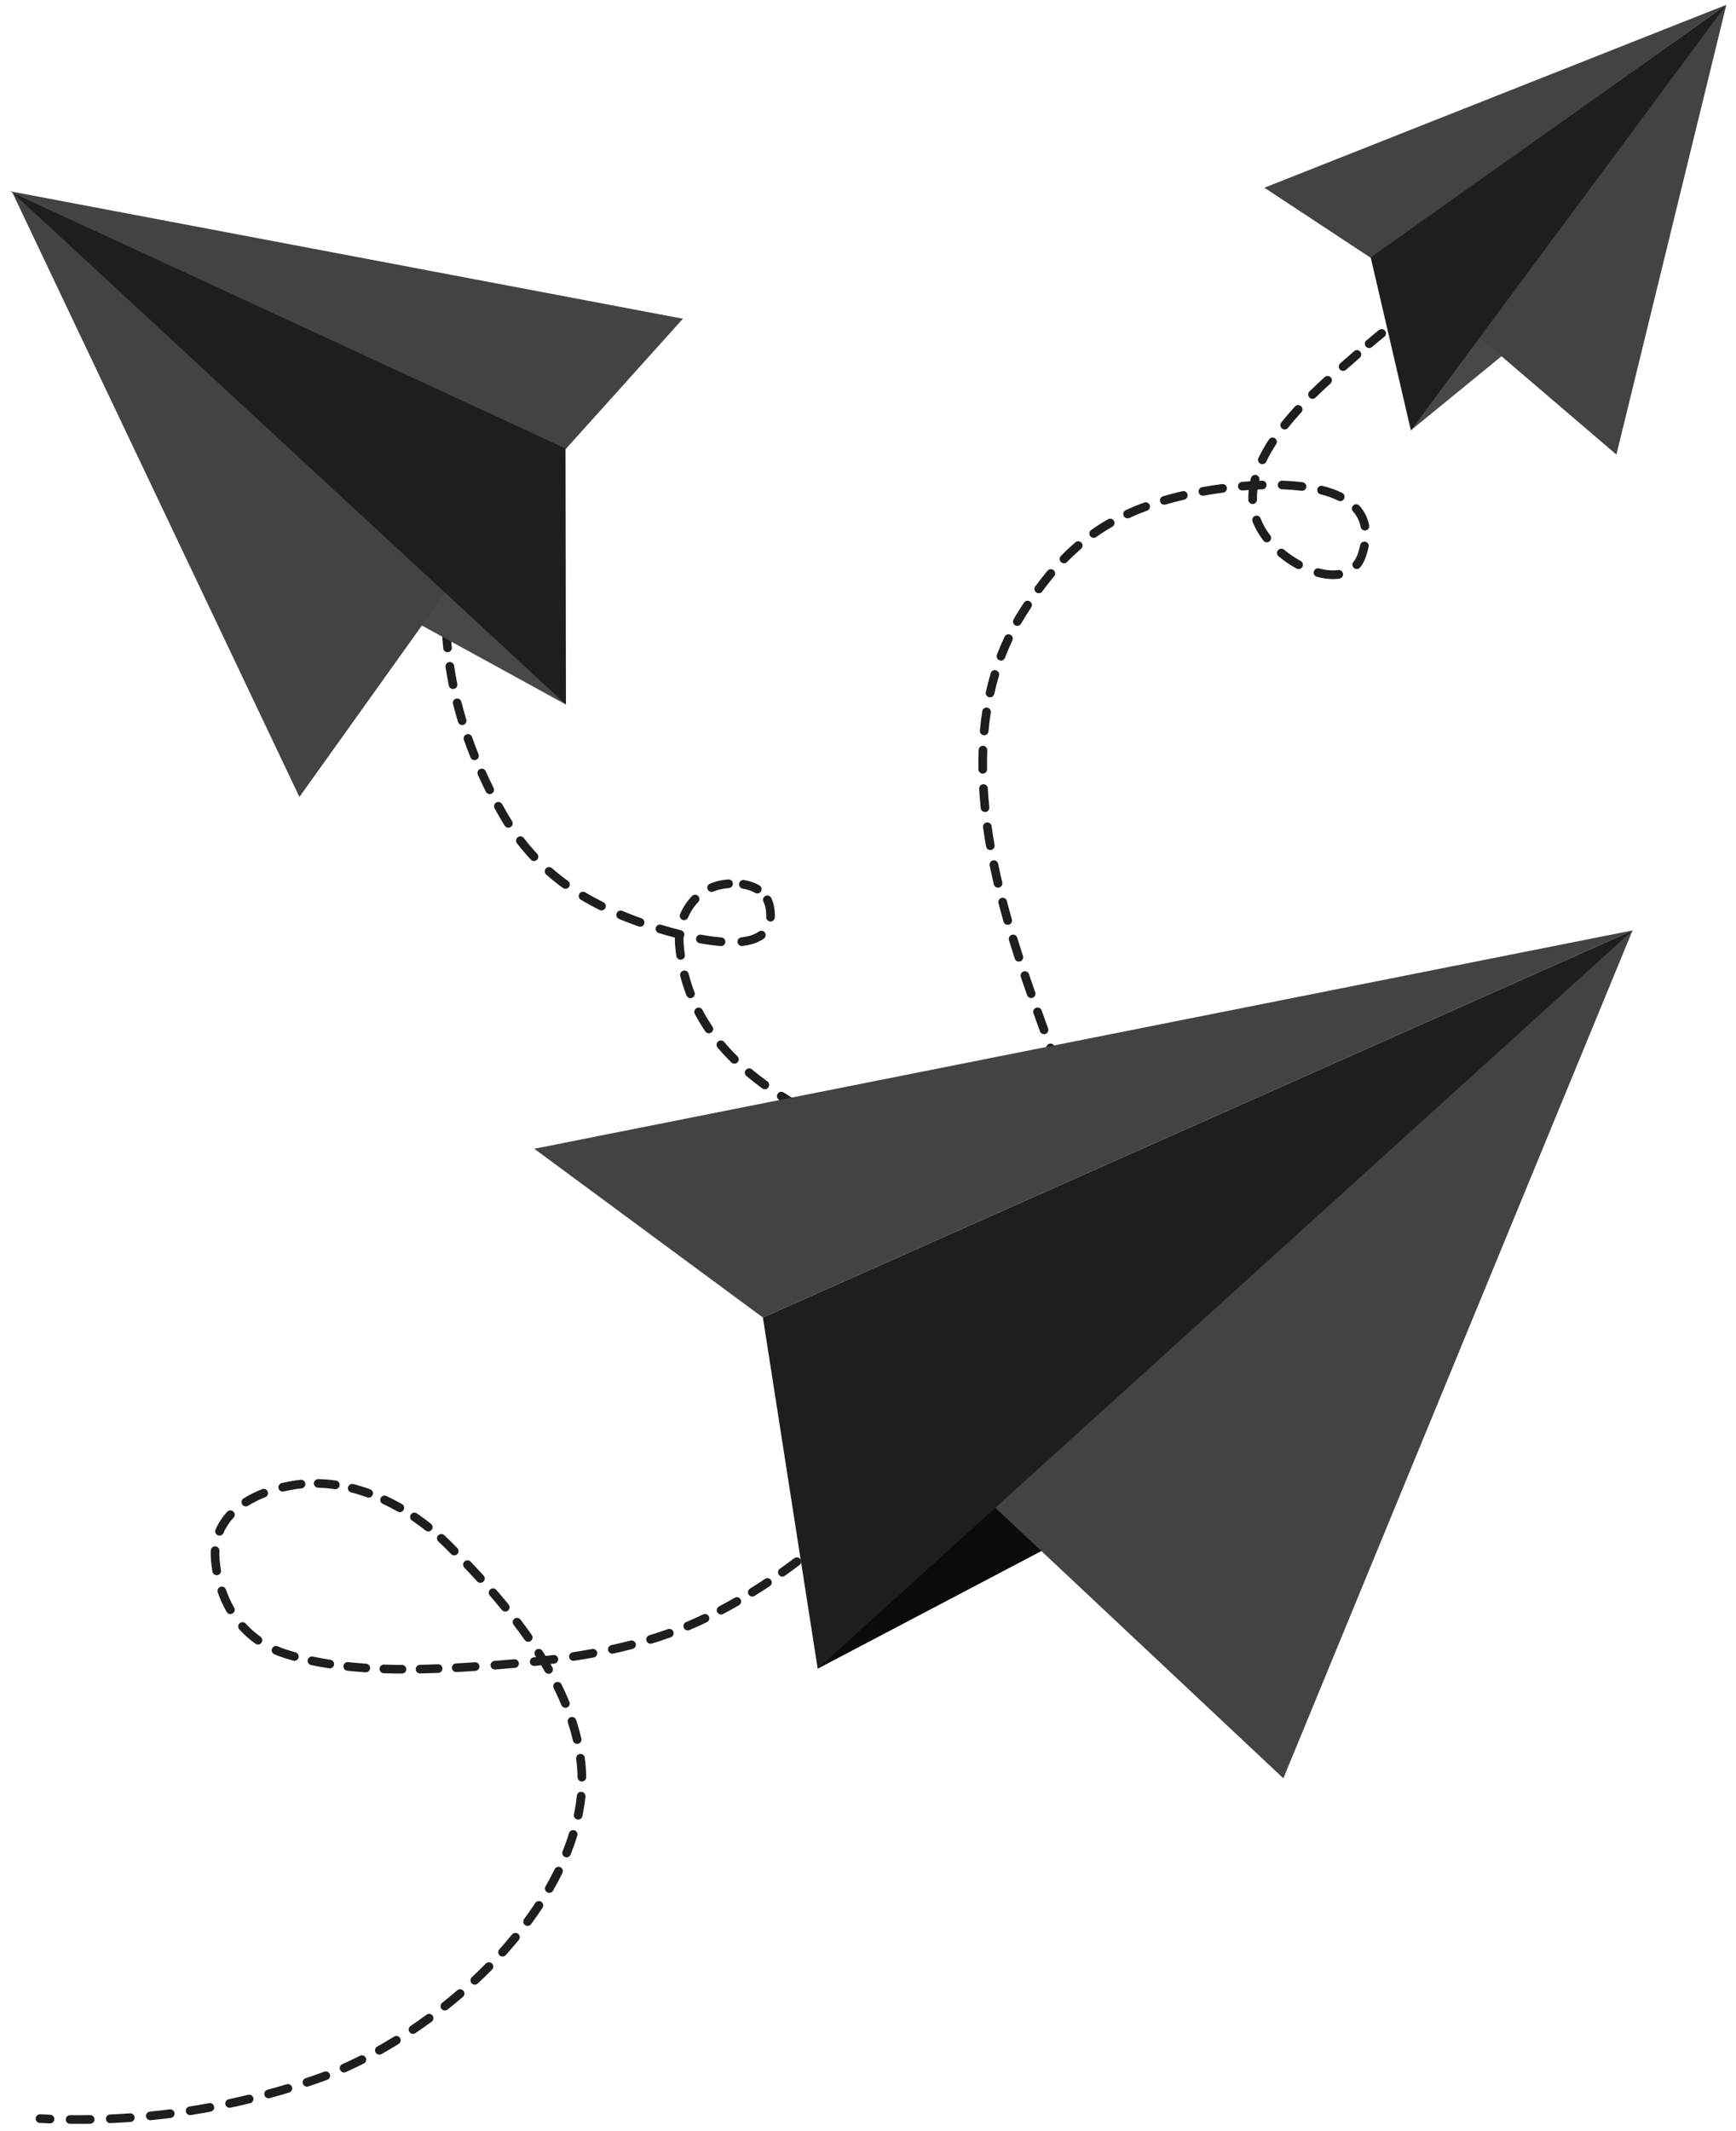 <svg width="176" height="216" viewBox="0 0 176 216" fill="none" xmlns="http://www.w3.org/2000/svg">
<path d="M3.618 214.71C3.63 214.47 3.836 214.282 4.079 214.295C4.416 214.312 4.753 214.328 5.091 214.339C5.332 214.348 5.521 214.551 5.512 214.792C5.502 215.033 5.299 215.222 5.059 215.213C4.717 215.201 4.376 215.186 4.035 215.169C3.794 215.158 3.609 214.951 3.62 214.71H3.618ZM6.67 214.818C6.67 214.578 6.869 214.383 7.111 214.384C7.788 214.39 8.461 214.388 9.135 214.377C9.376 214.373 9.575 214.564 9.581 214.807C9.586 215.05 9.393 215.249 9.151 215.252C8.468 215.264 7.786 215.266 7.104 215.26C6.861 215.258 6.668 215.059 6.67 214.818ZM10.739 214.771C10.727 214.53 10.915 214.326 11.158 214.314C11.832 214.284 12.505 214.246 13.178 214.197C13.419 214.18 13.629 214.36 13.646 214.6C13.663 214.841 13.483 215.052 13.242 215.069C12.562 215.118 11.88 215.158 11.197 215.188C10.957 215.199 10.752 215.012 10.741 214.771H10.739ZM14.8 214.502C14.778 214.261 14.952 214.047 15.193 214.022C15.864 213.956 16.535 213.878 17.204 213.793C17.444 213.763 17.664 213.931 17.695 214.172C17.725 214.413 17.556 214.631 17.316 214.661C16.639 214.748 15.96 214.826 15.282 214.892C15.041 214.917 14.827 214.741 14.802 214.502H14.8ZM18.841 214.007C18.805 213.768 18.968 213.545 19.207 213.507C19.874 213.403 20.538 213.289 21.201 213.166C21.438 213.122 21.667 213.279 21.711 213.516C21.756 213.753 21.597 213.983 21.36 214.026C20.689 214.151 20.016 214.267 19.342 214.371C19.103 214.409 18.879 214.246 18.841 214.007ZM22.848 213.289C22.797 213.052 22.948 212.819 23.183 212.77C23.841 212.629 24.499 212.478 25.154 212.319C25.39 212.262 25.626 212.406 25.683 212.641C25.74 212.876 25.596 213.113 25.361 213.17C24.698 213.331 24.032 213.482 23.365 213.626C23.128 213.677 22.895 213.526 22.846 213.291L22.848 213.289ZM26.807 212.349C26.745 212.116 26.881 211.875 27.114 211.811C27.764 211.634 28.413 211.447 29.059 211.251C29.29 211.181 29.535 211.312 29.605 211.543C29.675 211.775 29.544 212.019 29.313 212.089C28.659 212.286 28.003 212.476 27.346 212.656C27.112 212.72 26.872 212.582 26.807 212.349ZM30.71 211.193C30.634 210.963 30.757 210.715 30.986 210.639C31.307 210.533 31.625 210.423 31.944 210.313C32.251 210.207 32.559 210.093 32.872 209.974C33.098 209.887 33.352 210.001 33.437 210.226C33.524 210.452 33.41 210.706 33.185 210.791C32.865 210.912 32.548 211.03 32.232 211.138C31.909 211.251 31.587 211.359 31.263 211.468C31.034 211.545 30.785 211.42 30.71 211.191V211.193ZM34.479 209.794C34.381 209.574 34.479 209.314 34.701 209.216C35.294 208.951 35.893 208.666 36.492 208.365C36.708 208.255 36.972 208.342 37.08 208.558C37.188 208.774 37.102 209.038 36.886 209.146C36.274 209.455 35.664 209.745 35.057 210.016C34.838 210.114 34.578 210.016 34.479 209.794ZM38.077 208.026C37.959 207.815 38.033 207.548 38.245 207.429C38.816 207.108 39.384 206.773 39.955 206.42C40.161 206.293 40.431 206.356 40.558 206.562C40.685 206.769 40.62 207.038 40.416 207.165C39.837 207.523 39.256 207.866 38.676 208.192C38.465 208.31 38.198 208.236 38.079 208.026H38.077ZM41.505 205.95C41.371 205.749 41.424 205.478 41.623 205.342C42.169 204.974 42.711 204.593 43.247 204.199C43.442 204.057 43.717 204.099 43.859 204.294C44.001 204.489 43.96 204.762 43.764 204.906C43.219 205.306 42.667 205.694 42.112 206.068C41.911 206.202 41.64 206.149 41.503 205.95H41.505ZM44.758 203.608C44.608 203.418 44.638 203.143 44.828 202.994C45.345 202.582 45.857 202.16 46.359 201.728C46.543 201.57 46.818 201.589 46.977 201.773C47.136 201.957 47.115 202.232 46.931 202.391C46.42 202.831 45.901 203.261 45.374 203.68C45.184 203.829 44.909 203.797 44.758 203.61V203.608ZM47.817 201.019C47.652 200.842 47.661 200.566 47.837 200.399C48.321 199.948 48.797 199.485 49.261 199.013C49.429 198.841 49.708 198.839 49.881 199.01C50.053 199.18 50.055 199.457 49.884 199.629C49.413 200.109 48.929 200.579 48.436 201.04C48.26 201.204 47.981 201.195 47.817 201.019ZM50.656 198.189C50.476 198.028 50.461 197.749 50.624 197.569C51.069 197.076 51.499 196.574 51.918 196.066C52.072 195.881 52.346 195.852 52.534 196.006C52.722 196.159 52.748 196.434 52.595 196.622C52.168 197.141 51.728 197.655 51.274 198.157C51.113 198.337 50.836 198.35 50.656 198.189ZM53.228 195.115C53.032 194.971 52.993 194.698 53.135 194.503C53.529 193.968 53.908 193.426 54.268 192.88C54.401 192.677 54.672 192.623 54.875 192.755C55.078 192.888 55.133 193.159 55.002 193.362C54.632 193.923 54.245 194.478 53.842 195.024C53.698 195.219 53.425 195.259 53.23 195.115H53.228ZM55.468 191.792C55.26 191.671 55.186 191.404 55.307 191.195C55.637 190.619 55.946 190.037 56.234 189.452C56.34 189.234 56.601 189.145 56.819 189.251C57.037 189.357 57.126 189.618 57.02 189.836C56.725 190.441 56.406 191.04 56.067 191.631C55.946 191.84 55.678 191.914 55.47 191.792H55.468ZM57.278 188.22C57.053 188.129 56.944 187.875 57.033 187.651C57.28 187.037 57.5 186.417 57.689 185.796C57.759 185.564 58.006 185.436 58.237 185.506C58.468 185.576 58.597 185.822 58.527 186.053C58.328 186.698 58.101 187.34 57.847 187.975C57.756 188.201 57.502 188.309 57.278 188.22ZM58.521 184.414C58.284 184.365 58.133 184.132 58.184 183.897C58.252 183.576 58.311 183.254 58.362 182.932C58.411 182.621 58.451 182.312 58.481 182.003C58.504 181.762 58.72 181.586 58.961 181.611C59.202 181.635 59.376 181.85 59.353 182.09C59.321 182.416 59.279 182.744 59.226 183.07C59.173 183.406 59.111 183.741 59.041 184.077C58.991 184.313 58.758 184.465 58.523 184.414H58.521ZM59.001 180.563C58.76 180.566 58.559 180.375 58.555 180.134C58.544 179.509 58.497 178.883 58.417 178.264C58.387 178.023 58.555 177.803 58.796 177.773C59.035 177.742 59.255 177.911 59.285 178.152C59.368 178.804 59.42 179.46 59.431 180.117C59.435 180.358 59.243 180.559 59.003 180.563H59.001ZM58.608 176.74C58.373 176.795 58.137 176.647 58.084 176.412C57.943 175.804 57.773 175.197 57.577 174.596C57.502 174.367 57.627 174.119 57.858 174.045C58.087 173.969 58.336 174.094 58.41 174.325C58.614 174.951 58.791 175.58 58.938 176.215C58.993 176.45 58.845 176.687 58.61 176.74H58.608ZM57.492 173.061C57.269 173.154 57.013 173.048 56.92 172.824C56.679 172.244 56.417 171.67 56.135 171.099C56.029 170.883 56.116 170.62 56.334 170.514C56.55 170.408 56.814 170.495 56.92 170.711C57.21 171.297 57.481 171.892 57.727 172.491C57.82 172.714 57.714 172.97 57.49 173.063L57.492 173.061ZM33.867 168.728C33.829 168.967 33.606 169.13 33.367 169.094C32.751 168.999 32.141 168.888 31.538 168.759C31.301 168.709 31.149 168.476 31.201 168.239C31.25 168.002 31.483 167.853 31.72 167.902C32.306 168.027 32.901 168.135 33.501 168.228C33.74 168.266 33.903 168.49 33.867 168.728ZM34.819 168.853C34.845 168.613 35.061 168.438 35.302 168.465C35.903 168.529 36.507 168.582 37.114 168.624C37.355 168.641 37.538 168.85 37.521 169.09C37.504 169.331 37.296 169.513 37.055 169.498C36.437 169.456 35.823 169.403 35.209 169.337C34.968 169.31 34.796 169.096 34.821 168.855L34.819 168.853ZM30.268 168.012C30.202 168.245 29.961 168.38 29.728 168.315C29.427 168.232 29.129 168.143 28.833 168.048C28.481 167.936 28.14 167.807 27.81 167.667C27.588 167.572 27.486 167.314 27.581 167.093C27.675 166.871 27.933 166.769 28.155 166.863C28.458 166.992 28.773 167.112 29.099 167.216C29.385 167.307 29.673 167.392 29.963 167.474C30.196 167.538 30.331 167.781 30.266 168.014L30.268 168.012ZM38.478 169.138C38.486 168.897 38.689 168.708 38.93 168.715C39.538 168.736 40.146 168.747 40.753 168.749C40.993 168.749 41.189 168.946 41.189 169.189C41.189 169.43 40.99 169.625 40.749 169.625C40.135 169.621 39.519 169.612 38.901 169.591C38.66 169.583 38.469 169.38 38.478 169.138ZM42.148 169.181C42.144 168.941 42.335 168.74 42.578 168.736C43.19 168.725 43.8 168.706 44.403 168.681C44.644 168.672 44.849 168.859 44.858 169.102C44.867 169.342 44.68 169.547 44.437 169.557C43.829 169.579 43.213 169.6 42.593 169.612C42.352 169.617 42.152 169.424 42.146 169.183L42.148 169.181ZM26.512 166.496C26.371 166.693 26.098 166.74 25.901 166.6C25.295 166.17 24.749 165.683 24.264 165.144C24.101 164.964 24.116 164.688 24.296 164.526C24.476 164.363 24.753 164.379 24.914 164.559C25.357 165.05 25.856 165.493 26.407 165.885C26.604 166.026 26.652 166.299 26.512 166.496ZM45.817 169.056C45.804 168.816 45.99 168.609 46.23 168.596C46.537 168.579 46.841 168.562 47.142 168.543C47.474 168.522 47.807 168.501 48.141 168.48C48.381 168.465 48.59 168.647 48.607 168.888C48.622 169.128 48.44 169.337 48.198 169.354C47.864 169.375 47.529 169.396 47.197 169.416C46.894 169.435 46.587 169.452 46.278 169.469C46.037 169.483 45.83 169.297 45.817 169.056ZM49.733 168.81C49.714 168.569 49.894 168.359 50.135 168.34C50.796 168.291 51.459 168.236 52.127 168.175C52.367 168.154 52.58 168.33 52.602 168.571C52.623 168.812 52.447 169.026 52.206 169.047C51.535 169.107 50.866 169.162 50.203 169.212C49.962 169.231 49.752 169.051 49.733 168.808V168.81ZM55.838 169.591C55.629 169.71 55.36 169.636 55.24 169.428C55.117 169.21 54.99 168.994 54.861 168.78C54.644 168.804 54.426 168.829 54.206 168.852C53.965 168.876 53.749 168.704 53.724 168.463C53.7 168.222 53.872 168.006 54.113 167.98C54.192 167.972 54.274 167.963 54.353 167.953C54.321 167.902 54.287 167.851 54.255 167.798C54.124 167.595 54.185 167.324 54.388 167.193C54.592 167.062 54.861 167.123 54.992 167.326C55.102 167.498 55.21 167.669 55.316 167.841C55.576 167.811 55.834 167.779 56.093 167.745C56.334 167.712 56.552 167.883 56.584 168.122C56.615 168.363 56.446 168.582 56.205 168.613C56.075 168.63 55.942 168.647 55.811 168.662C55.876 168.77 55.938 168.88 56.001 168.99C56.12 169.198 56.046 169.468 55.838 169.587V169.591ZM23.576 163.537C23.367 163.658 23.098 163.586 22.979 163.376C22.619 162.752 22.317 162.089 22.076 161.394C21.997 161.166 22.118 160.916 22.346 160.836C22.575 160.757 22.823 160.878 22.903 161.105C23.127 161.75 23.405 162.364 23.737 162.938C23.858 163.147 23.786 163.416 23.576 163.535V163.537ZM57.704 167.966C57.666 167.728 57.831 167.504 58.07 167.466C58.726 167.364 59.382 167.254 60.034 167.133C60.273 167.089 60.5 167.246 60.544 167.483C60.587 167.722 60.43 167.949 60.193 167.993C59.532 168.114 58.868 168.226 58.205 168.328C57.966 168.366 57.742 168.203 57.706 167.963L57.704 167.966ZM53.806 166.323C53.609 166.462 53.334 166.414 53.196 166.217C52.83 165.698 52.453 165.182 52.068 164.678C51.922 164.485 51.958 164.212 52.151 164.064C52.343 163.918 52.617 163.954 52.763 164.147C53.156 164.661 53.539 165.182 53.912 165.713C54.05 165.91 54.003 166.185 53.806 166.323ZM61.651 167.263C61.599 167.026 61.749 166.793 61.984 166.742C62.632 166.6 63.279 166.446 63.917 166.282C64.152 166.221 64.389 166.361 64.452 166.596C64.512 166.829 64.372 167.068 64.137 167.129C63.485 167.297 62.829 167.453 62.172 167.599C61.937 167.65 61.702 167.5 61.651 167.265V167.263ZM65.538 166.289C65.468 166.058 65.598 165.813 65.83 165.743C66.465 165.55 67.092 165.343 67.713 165.122C67.941 165.04 68.191 165.16 68.273 165.387C68.354 165.614 68.235 165.865 68.007 165.946C67.374 166.173 66.732 166.384 66.085 166.581C65.854 166.651 65.61 166.52 65.54 166.289H65.538ZM22.044 159.65C21.805 159.69 21.58 159.53 21.538 159.292C21.478 158.939 21.43 158.581 21.396 158.219C21.362 157.847 21.352 157.489 21.372 157.142C21.385 156.902 21.589 156.716 21.832 156.729C22.073 156.741 22.259 156.947 22.245 157.188C22.23 157.489 22.236 157.806 22.268 158.136C22.3 158.477 22.344 158.814 22.401 159.144C22.44 159.383 22.281 159.608 22.042 159.65H22.044ZM51.501 163.241C51.313 163.393 51.039 163.367 50.885 163.179C50.48 162.682 50.068 162.195 49.655 161.716C49.496 161.532 49.517 161.257 49.699 161.098C49.883 160.939 50.159 160.96 50.316 161.141C50.737 161.627 51.154 162.119 51.566 162.624C51.717 162.811 51.691 163.086 51.503 163.24L51.501 163.241ZM69.325 164.978C69.232 164.754 69.336 164.498 69.56 164.405C69.865 164.278 70.166 164.146 70.467 164.009C70.74 163.886 71.013 163.759 71.286 163.628C71.504 163.524 71.766 163.617 71.87 163.835C71.974 164.053 71.881 164.314 71.663 164.418C71.385 164.551 71.106 164.682 70.828 164.809C70.52 164.947 70.21 165.084 69.897 165.214C69.673 165.307 69.417 165.203 69.325 164.979V164.978ZM48.999 160.315C48.821 160.478 48.544 160.465 48.381 160.287C47.946 159.809 47.51 159.343 47.076 158.886C46.909 158.712 46.914 158.433 47.091 158.266C47.265 158.1 47.544 158.105 47.711 158.281C48.148 158.742 48.59 159.212 49.03 159.695C49.193 159.873 49.179 160.15 49.001 160.313L48.999 160.315ZM72.717 163.406C72.603 163.192 72.687 162.929 72.901 162.815C73.43 162.535 73.959 162.243 74.486 161.939C74.694 161.818 74.963 161.892 75.082 162.1C75.202 162.309 75.13 162.578 74.921 162.698C74.385 163.006 73.849 163.302 73.308 163.588C73.094 163.702 72.829 163.619 72.717 163.404V163.406ZM22.084 155.607C21.862 155.512 21.758 155.255 21.853 155.033C22.143 154.354 22.549 153.752 23.037 153.223C23.202 153.045 23.479 153.035 23.657 153.2C23.835 153.365 23.845 153.642 23.68 153.818C23.252 154.28 22.903 154.798 22.658 155.376C22.564 155.598 22.306 155.702 22.084 155.607ZM46.359 157.516C46.187 157.686 45.91 157.684 45.739 157.512C45.512 157.283 45.286 157.055 45.063 156.833C44.862 156.634 44.655 156.435 44.445 156.242C44.267 156.077 44.255 155.8 44.42 155.622C44.583 155.444 44.862 155.435 45.038 155.598C45.256 155.8 45.472 156.005 45.681 156.214C45.906 156.439 46.132 156.667 46.361 156.898C46.532 157.07 46.53 157.347 46.357 157.518L46.359 157.516ZM75.897 161.611C75.77 161.407 75.833 161.136 76.038 161.009C76.547 160.692 77.057 160.364 77.563 160.029C77.764 159.894 78.035 159.949 78.17 160.152C78.305 160.353 78.249 160.624 78.047 160.759C77.533 161.1 77.018 161.431 76.5 161.754C76.294 161.881 76.024 161.818 75.897 161.613V161.611ZM24.554 152.476C24.425 152.271 24.485 152.002 24.692 151.873C25.278 151.506 25.913 151.195 26.574 150.935C26.8 150.846 27.054 150.958 27.141 151.184C27.23 151.409 27.118 151.663 26.892 151.75C26.275 151.993 25.689 152.279 25.156 152.614C24.952 152.743 24.683 152.681 24.554 152.476ZM43.764 155.056C43.615 155.245 43.338 155.275 43.148 155.126C42.705 154.773 42.244 154.434 41.769 154.112C41.57 153.975 41.517 153.704 41.653 153.503C41.79 153.302 42.062 153.251 42.261 153.388C42.754 153.721 43.232 154.074 43.693 154.442C43.882 154.591 43.912 154.866 43.763 155.058L43.764 155.056ZM78.955 159.614C78.816 159.417 78.862 159.144 79.059 159.004C79.552 158.655 80.039 158.299 80.524 157.935C80.717 157.789 80.992 157.828 81.136 158.022C81.282 158.215 81.242 158.49 81.049 158.634C80.558 159.002 80.061 159.364 79.563 159.716C79.366 159.856 79.093 159.809 78.953 159.612L78.955 159.614ZM40.916 153.043C40.796 153.253 40.529 153.325 40.319 153.206C39.824 152.923 39.318 152.66 38.803 152.419C38.583 152.317 38.488 152.057 38.59 151.837C38.693 151.618 38.954 151.523 39.172 151.625C39.71 151.877 40.237 152.152 40.753 152.446C40.963 152.565 41.035 152.832 40.916 153.043ZM28.238 150.844C28.181 150.609 28.329 150.372 28.562 150.317C28.9 150.238 29.241 150.168 29.58 150.109C29.878 150.058 30.175 150.016 30.475 149.984C30.715 149.959 30.93 150.134 30.956 150.374C30.981 150.615 30.806 150.829 30.566 150.856C30.287 150.886 30.008 150.924 29.73 150.971C29.408 151.028 29.085 151.093 28.765 151.168C28.53 151.223 28.293 151.077 28.238 150.844ZM37.787 151.502C37.705 151.729 37.453 151.847 37.226 151.765C36.689 151.57 36.147 151.401 35.601 151.263C35.366 151.202 35.226 150.964 35.285 150.731C35.344 150.497 35.584 150.355 35.818 150.416C36.394 150.564 36.964 150.74 37.525 150.945C37.753 151.026 37.87 151.278 37.789 151.506L37.787 151.502ZM31.822 150.34C31.828 150.099 32.029 149.906 32.27 149.914C32.868 149.927 33.465 149.98 34.059 150.063C34.297 150.098 34.464 150.319 34.43 150.558C34.396 150.797 34.174 150.964 33.935 150.93C33.374 150.848 32.812 150.801 32.249 150.787C32.008 150.782 31.817 150.581 31.822 150.338V150.34ZM81.888 157.442C81.739 157.252 81.771 156.977 81.959 156.828C82.433 156.452 82.903 156.07 83.367 155.683C83.553 155.528 83.827 155.552 83.983 155.738C84.138 155.924 84.114 156.198 83.928 156.354C83.458 156.746 82.982 157.133 82.503 157.514C82.313 157.664 82.038 157.631 81.888 157.442ZM84.705 155.118C84.546 154.936 84.563 154.66 84.745 154.5C85.2 154.1 85.651 153.695 86.094 153.285C86.27 153.122 86.549 153.134 86.712 153.31C86.875 153.486 86.866 153.765 86.687 153.928C86.238 154.341 85.783 154.752 85.323 155.158C85.141 155.317 84.864 155.3 84.705 155.118ZM87.404 152.658C87.235 152.486 87.241 152.207 87.413 152.038C87.849 151.616 88.279 151.187 88.7 150.759C88.869 150.586 89.147 150.585 89.32 150.753C89.493 150.924 89.494 151.201 89.326 151.373C88.899 151.809 88.463 152.239 88.024 152.668C87.851 152.836 87.573 152.831 87.404 152.658ZM89.978 150.067C89.801 149.902 89.792 149.626 89.957 149.447C90.372 149.002 90.779 148.555 91.177 148.106C91.338 147.924 91.615 147.908 91.795 148.068C91.977 148.229 91.992 148.505 91.833 148.686C91.431 149.14 91.018 149.593 90.597 150.044C90.433 150.221 90.156 150.23 89.978 150.065V150.067ZM92.415 147.349C92.231 147.194 92.207 146.917 92.362 146.733C92.557 146.5 92.751 146.267 92.94 146.034C93.147 145.782 93.349 145.524 93.548 145.266C93.696 145.075 93.971 145.041 94.162 145.187C94.354 145.335 94.388 145.609 94.242 145.801C94.037 146.066 93.829 146.328 93.618 146.586C93.425 146.821 93.23 147.057 93.033 147.294C92.877 147.478 92.601 147.503 92.415 147.347V147.349ZM94.816 144.296C94.619 144.158 94.57 143.885 94.708 143.688C95.084 143.151 95.444 142.605 95.796 142.054C95.925 141.849 96.196 141.79 96.401 141.919C96.606 142.048 96.666 142.319 96.535 142.524C96.179 143.087 95.809 143.642 95.427 144.19C95.288 144.387 95.015 144.436 94.818 144.298L94.816 144.296ZM96.975 140.972C96.767 140.85 96.695 140.581 96.816 140.375C97.146 139.808 97.466 139.236 97.779 138.657C97.894 138.445 98.158 138.366 98.372 138.479C98.584 138.595 98.664 138.858 98.55 139.073C98.234 139.658 97.909 140.24 97.574 140.814C97.453 141.023 97.184 141.093 96.977 140.972H96.975ZM98.882 137.498C98.666 137.389 98.579 137.126 98.687 136.91C98.834 136.616 98.98 136.322 99.124 136.027C99.231 135.809 99.492 135.72 99.71 135.826C99.928 135.932 100.017 136.194 99.911 136.412C99.765 136.709 99.617 137.007 99.469 137.304C99.361 137.52 99.098 137.607 98.882 137.499V137.498Z" fill="#1E1E1E"/>
<path d="M91.165 114.833C91.21 115.071 91.055 115.301 90.818 115.346C90.49 115.411 90.153 115.449 89.814 115.466C89.573 115.477 89.366 115.291 89.355 115.051C89.343 114.81 89.529 114.603 89.77 114.592C90.071 114.579 90.365 114.544 90.649 114.488C90.886 114.442 91.115 114.596 91.163 114.833H91.165ZM88.333 114.977C88.295 115.215 88.07 115.378 87.831 115.339C87.198 115.234 86.557 115.077 85.926 114.882C85.695 114.81 85.566 114.565 85.638 114.334C85.708 114.103 85.955 113.974 86.186 114.046C86.787 114.232 87.386 114.38 87.973 114.474C88.212 114.512 88.373 114.738 88.335 114.977H88.333ZM84.677 113.982C84.584 114.203 84.328 114.309 84.105 114.217C83.502 113.965 82.915 113.69 82.353 113.405C82.138 113.297 82.05 113.034 82.16 112.818C82.268 112.602 82.532 112.515 82.748 112.625C83.294 112.899 83.862 113.165 84.444 113.409C84.668 113.502 84.772 113.758 84.679 113.982H84.677ZM81.26 112.331C81.139 112.539 80.871 112.611 80.663 112.492C80.375 112.325 80.1 112.162 79.837 112.003C79.545 111.825 79.257 111.647 78.972 111.463C78.768 111.332 78.709 111.061 78.84 110.858C78.97 110.653 79.241 110.595 79.444 110.725C79.723 110.904 80.005 111.08 80.291 111.254C80.547 111.41 80.818 111.571 81.099 111.732C81.309 111.853 81.381 112.12 81.26 112.329V112.331ZM77.896 110.218C77.754 110.413 77.481 110.456 77.285 110.314C76.726 109.91 76.188 109.492 75.671 109.059C75.485 108.904 75.46 108.627 75.616 108.442C75.771 108.258 76.046 108.231 76.232 108.387C76.734 108.806 77.255 109.211 77.799 109.605C77.994 109.747 78.038 110.02 77.896 110.218ZM74.769 107.678C74.6 107.85 74.321 107.852 74.149 107.684C73.656 107.2 73.19 106.698 72.75 106.177C72.595 105.993 72.617 105.716 72.801 105.561C72.985 105.405 73.262 105.428 73.419 105.612C73.84 106.11 74.289 106.594 74.763 107.06C74.935 107.231 74.937 107.507 74.769 107.68V107.678ZM72.111 104.653C71.912 104.789 71.639 104.736 71.503 104.537C71.116 103.969 70.762 103.379 70.44 102.767C70.328 102.553 70.409 102.288 70.624 102.176C70.838 102.062 71.103 102.145 71.215 102.36C71.52 102.941 71.859 103.502 72.227 104.045C72.363 104.245 72.31 104.516 72.111 104.653ZM70.155 101.137C69.93 101.222 69.676 101.111 69.591 100.885C69.348 100.252 69.139 99.596 68.965 98.916C68.906 98.683 69.047 98.444 69.282 98.383C69.515 98.325 69.754 98.465 69.814 98.7C69.979 99.346 70.178 99.97 70.409 100.572C70.496 100.798 70.383 101.052 70.157 101.137H70.155ZM69.06 97.265C68.821 97.299 68.599 97.132 68.565 96.894C68.518 96.558 68.478 96.215 68.448 95.868C68.423 95.59 68.415 95.311 68.425 95.034C67.849 94.883 67.293 94.723 66.78 94.568C66.549 94.498 66.418 94.253 66.488 94.022C66.558 93.791 66.803 93.66 67.034 93.73C67.659 93.92 68.342 94.113 69.05 94.293C69.285 94.352 69.428 94.591 69.369 94.824C69.356 94.877 69.335 94.926 69.304 94.968C69.291 95.241 69.295 95.516 69.32 95.792C69.35 96.124 69.388 96.452 69.433 96.772C69.467 97.011 69.301 97.233 69.062 97.267L69.06 97.265ZM75.159 95.008C75.911 94.921 76.512 94.727 76.931 94.42C77.126 94.278 77.401 94.32 77.543 94.515C77.685 94.71 77.644 94.985 77.448 95.127C76.859 95.559 76.091 95.783 75.259 95.878C75.019 95.906 74.801 95.734 74.774 95.493C74.748 95.252 74.918 95.034 75.159 95.008ZM73.538 95.487C73.519 95.728 73.309 95.908 73.067 95.889C72.369 95.832 71.647 95.73 70.929 95.599C70.69 95.555 70.532 95.328 70.576 95.089C70.62 94.85 70.847 94.695 71.086 94.737C71.783 94.864 72.475 94.962 73.137 95.015C73.377 95.034 73.557 95.245 73.538 95.485V95.487ZM78.095 93.399C77.854 93.385 77.668 93.181 77.68 92.94C77.693 92.665 77.67 92.35 77.6 91.99C77.556 91.765 77.488 91.566 77.401 91.391C77.293 91.175 77.38 90.912 77.598 90.806C77.814 90.698 78.078 90.785 78.184 91.001C78.309 91.249 78.402 91.524 78.461 91.824C78.54 92.241 78.572 92.627 78.553 92.985C78.542 93.226 78.335 93.412 78.093 93.4L78.095 93.399ZM69.179 93.226C68.957 93.131 68.853 92.874 68.95 92.652C69.24 91.97 69.647 91.346 70.155 90.819C70.324 90.645 70.601 90.639 70.775 90.808C70.95 90.975 70.955 91.253 70.787 91.427C70.356 91.875 70.007 92.407 69.755 92.997C69.661 93.219 69.403 93.323 69.181 93.226H69.179ZM65.307 93.635C65.228 93.863 64.977 93.982 64.75 93.903C64.301 93.745 63.958 93.617 63.751 93.537C63.414 93.406 63.08 93.272 62.75 93.133C62.529 93.04 62.422 92.783 62.517 92.559C62.61 92.335 62.868 92.231 63.092 92.326C63.412 92.46 63.738 92.591 64.068 92.72C64.263 92.796 64.6 92.921 65.04 93.076C65.267 93.156 65.387 93.406 65.307 93.635ZM77.149 90.345C77.026 90.554 76.757 90.622 76.55 90.497C76.188 90.283 75.758 90.141 75.292 90.063C75.053 90.023 74.892 89.797 74.931 89.559C74.971 89.32 75.197 89.159 75.436 89.199C75.98 89.29 76.522 89.46 76.997 89.745C77.204 89.868 77.272 90.137 77.149 90.343V90.345ZM71.74 90.139C71.647 89.915 71.751 89.659 71.975 89.564C72.31 89.424 72.667 89.314 73.04 89.242C73.292 89.195 73.557 89.157 73.832 89.136C74.073 89.117 74.283 89.297 74.302 89.538C74.321 89.779 74.141 89.989 73.9 90.008C73.658 90.027 73.425 90.059 73.207 90.101C72.894 90.161 72.597 90.252 72.314 90.37C72.091 90.463 71.835 90.359 71.74 90.137V90.139ZM61.374 92.036C61.266 92.252 61.003 92.339 60.787 92.231C60.133 91.905 59.5 91.56 58.886 91.192C58.679 91.069 58.611 90.8 58.736 90.594C58.861 90.387 59.129 90.319 59.337 90.442C59.93 90.798 60.544 91.132 61.179 91.448C61.395 91.556 61.482 91.82 61.374 92.036ZM57.686 89.902C57.544 90.097 57.271 90.141 57.076 90C56.488 89.576 55.922 89.125 55.376 88.645C55.194 88.486 55.177 88.209 55.336 88.027C55.495 87.845 55.772 87.828 55.954 87.987C56.477 88.448 57.023 88.882 57.588 89.291C57.783 89.434 57.828 89.707 57.686 89.904V89.902ZM54.434 87.15C54.258 87.315 53.981 87.305 53.816 87.129C53.327 86.606 52.859 86.052 52.411 85.471C52.264 85.277 52.302 85.004 52.493 84.856C52.684 84.709 52.959 84.745 53.107 84.936C53.537 85.497 53.988 86.028 54.457 86.532C54.621 86.708 54.612 86.985 54.434 87.15ZM51.773 83.823C51.568 83.952 51.299 83.892 51.168 83.687C50.977 83.386 50.791 83.075 50.609 82.757C50.45 82.482 50.296 82.205 50.143 81.928C50.027 81.716 50.105 81.451 50.315 81.333C50.528 81.218 50.793 81.295 50.91 81.506C51.06 81.778 51.214 82.049 51.369 82.321C51.545 82.628 51.725 82.927 51.909 83.219C52.038 83.424 51.977 83.693 51.773 83.822V83.823ZM49.847 80.439C49.631 80.547 49.368 80.459 49.26 80.243C48.977 79.677 48.704 79.104 48.443 78.524C48.344 78.304 48.443 78.045 48.663 77.946C48.883 77.848 49.142 77.946 49.241 78.166C49.496 78.735 49.764 79.298 50.042 79.855C50.15 80.071 50.063 80.334 49.847 80.44V80.439ZM48.268 77.014C48.045 77.105 47.789 76.995 47.7 76.771C47.463 76.182 47.239 75.588 47.029 74.99C46.949 74.76 47.069 74.512 47.296 74.43C47.523 74.351 47.774 74.47 47.855 74.698C48.062 75.283 48.28 75.867 48.513 76.445C48.604 76.669 48.494 76.925 48.27 77.014H48.268ZM46.981 73.469C46.75 73.54 46.506 73.409 46.436 73.178C46.252 72.569 46.081 71.957 45.926 71.341C45.867 71.106 46.007 70.869 46.242 70.81C46.475 70.752 46.714 70.892 46.773 71.127C46.925 71.73 47.093 72.329 47.273 72.924C47.343 73.155 47.213 73.399 46.981 73.469ZM46.017 69.825C45.78 69.872 45.549 69.721 45.501 69.482C45.374 68.858 45.264 68.233 45.17 67.603C45.133 67.365 45.297 67.143 45.537 67.105C45.778 67.069 46 67.234 46.036 67.473C46.129 68.087 46.237 68.699 46.36 69.309C46.407 69.546 46.256 69.777 46.017 69.825ZM45.412 66.103C45.171 66.125 44.957 65.951 44.934 65.71C44.872 65.077 44.828 64.442 44.8 63.805C44.789 63.565 44.976 63.36 45.219 63.349C45.459 63.337 45.664 63.525 45.676 63.767C45.702 64.387 45.746 65.007 45.806 65.625C45.829 65.865 45.655 66.08 45.414 66.103H45.412ZM45.204 62.338C44.963 62.335 44.768 62.136 44.772 61.895C44.775 61.577 44.785 61.258 44.798 60.94C44.809 60.699 45.012 60.511 45.255 60.521C45.495 60.53 45.683 60.735 45.674 60.978C45.66 61.288 45.651 61.597 45.647 61.908C45.643 62.149 45.444 62.344 45.204 62.34V62.338Z" fill="#1E1E1E"/>
<path d="M145.153 31.399C144.912 31.46 144.667 31.538 144.417 31.631C144.192 31.716 143.938 31.602 143.854 31.377C143.769 31.151 143.883 30.897 144.108 30.812C144.385 30.708 144.664 30.619 144.94 30.55C145.175 30.491 145.412 30.634 145.471 30.869C145.528 31.104 145.386 31.341 145.151 31.399H145.153ZM143.163 31.714C143.282 31.924 143.208 32.192 142.998 32.311C142.549 32.567 142.096 32.857 141.644 33.172C141.447 33.31 141.173 33.263 141.036 33.063C140.898 32.864 140.945 32.593 141.144 32.455C141.61 32.129 142.086 31.822 142.566 31.551C142.776 31.432 143.043 31.506 143.163 31.716V31.714ZM140.42 33.524C140.57 33.714 140.538 33.988 140.348 34.138C139.918 34.479 139.497 34.828 139.093 35.175C138.91 35.332 138.633 35.309 138.476 35.127C138.318 34.944 138.339 34.667 138.523 34.51C138.934 34.159 139.363 33.801 139.804 33.452C139.994 33.302 140.268 33.334 140.42 33.524ZM137.897 35.635C138.059 35.815 138.041 36.092 137.86 36.253C137.803 36.304 137.746 36.356 137.689 36.405C137.537 36.541 137.388 36.672 137.244 36.799C137.064 36.958 136.859 37.136 136.633 37.33C136.575 37.381 136.516 37.434 136.453 37.485C136.271 37.644 135.995 37.623 135.835 37.442C135.676 37.26 135.697 36.983 135.879 36.824C135.94 36.771 136 36.718 136.059 36.666C136.285 36.471 136.485 36.297 136.664 36.139C136.806 36.013 136.954 35.884 137.107 35.747C137.164 35.698 137.221 35.647 137.28 35.596C137.46 35.434 137.736 35.452 137.897 35.633V35.635ZM134.918 38.253C135.079 38.431 135.068 38.708 134.888 38.871C134.404 39.309 133.893 39.788 133.373 40.298C133.201 40.468 132.924 40.465 132.754 40.292C132.583 40.12 132.587 39.843 132.759 39.672C133.288 39.151 133.807 38.666 134.298 38.222C134.476 38.059 134.753 38.073 134.916 38.253H134.918ZM131.904 41.172C132.083 41.335 132.096 41.611 131.931 41.789C131.47 42.295 131.016 42.819 130.587 43.361C130.438 43.55 130.161 43.581 129.971 43.429C129.782 43.279 129.751 43.004 129.901 42.815C130.347 42.256 130.813 41.715 131.287 41.198C131.45 41.02 131.726 41.007 131.904 41.172ZM129.251 44.418C129.454 44.551 129.511 44.822 129.378 45.025C128.999 45.608 128.658 46.2 128.374 46.797C128.269 47.015 128.008 47.108 127.79 47.003C127.572 46.899 127.479 46.638 127.583 46.42C127.888 45.783 128.248 45.156 128.646 44.547C128.779 44.344 129.05 44.287 129.253 44.42L129.251 44.418ZM120.07 50.639C119.739 50.714 119.416 50.794 119.106 50.876C118.783 50.959 118.469 51.048 118.16 51.137C117.929 51.205 117.684 51.073 117.616 50.841C117.548 50.61 117.68 50.366 117.913 50.297C118.232 50.205 118.554 50.114 118.884 50.028C119.202 49.945 119.532 49.863 119.871 49.786C120.106 49.731 120.343 49.879 120.396 50.114C120.451 50.349 120.303 50.584 120.068 50.639H120.07ZM121.52 49.884C121.477 49.645 121.636 49.418 121.875 49.376C122.528 49.259 123.201 49.153 123.889 49.062C124.13 49.029 124.348 49.198 124.382 49.437C124.414 49.678 124.246 49.898 124.005 49.93C123.332 50.019 122.671 50.123 122.03 50.239C121.791 50.28 121.564 50.123 121.522 49.884H121.52ZM127.36 48.148C127.595 48.209 127.735 48.448 127.674 48.681C127.67 48.696 127.665 48.713 127.663 48.73C127.759 48.726 127.858 48.722 127.955 48.719C128.195 48.711 128.398 48.901 128.406 49.143C128.413 49.384 128.224 49.587 127.981 49.594C127.818 49.598 127.655 49.606 127.49 49.613C127.445 49.956 127.426 50.297 127.433 50.637C127.439 50.877 127.25 51.078 127.007 51.084C126.766 51.09 126.564 50.9 126.558 50.658C126.55 50.326 126.565 49.994 126.601 49.664C126.397 49.678 126.192 49.695 125.987 49.712C125.747 49.733 125.534 49.553 125.514 49.312C125.493 49.071 125.673 48.859 125.913 48.838C126.192 48.815 126.471 48.794 126.749 48.776C126.772 48.671 126.797 48.565 126.823 48.461C126.884 48.228 127.123 48.086 127.356 48.146L127.36 48.148ZM116.562 51.19C116.645 51.418 116.53 51.668 116.302 51.753C115.677 51.982 115.076 52.233 114.5 52.498C114.28 52.598 114.02 52.504 113.92 52.284C113.818 52.064 113.914 51.804 114.134 51.702C114.733 51.427 115.355 51.169 116.001 50.932C116.228 50.849 116.481 50.965 116.564 51.192L116.562 51.19ZM112.933 52.79C113.052 53 112.98 53.267 112.771 53.387C112.203 53.713 111.659 54.06 111.132 54.433C110.935 54.571 110.662 54.526 110.522 54.329C110.383 54.132 110.429 53.859 110.626 53.718C111.174 53.33 111.742 52.968 112.334 52.629C112.544 52.509 112.811 52.581 112.931 52.79H112.933ZM129.547 49.143C129.556 48.903 129.757 48.713 130 48.721C130.703 48.743 131.391 48.794 132.052 48.876C132.293 48.904 132.464 49.124 132.433 49.363C132.405 49.604 132.185 49.774 131.946 49.744C131.313 49.666 130.65 49.617 129.969 49.594C129.729 49.585 129.539 49.384 129.547 49.141V49.143ZM109.646 55.011C109.803 55.195 109.783 55.472 109.599 55.629C109.112 56.048 108.64 56.491 108.179 56.961C108.01 57.134 107.734 57.138 107.559 56.969C107.387 56.8 107.383 56.522 107.552 56.349C108.029 55.862 108.52 55.4 109.028 54.966C109.212 54.808 109.487 54.829 109.646 55.011ZM133.557 49.564C133.616 49.331 133.855 49.189 134.09 49.248C134.808 49.431 135.477 49.664 136.074 49.962C136.29 50.07 136.379 50.332 136.271 50.55C136.163 50.766 135.902 50.855 135.686 50.747C135.155 50.483 134.547 50.267 133.876 50.097C133.641 50.038 133.5 49.799 133.559 49.564H133.557ZM127.238 52.288C127.466 52.202 127.718 52.316 127.803 52.543C127.915 52.841 128.053 53.135 128.222 53.428C128.385 53.713 128.573 53.991 128.779 54.261C128.927 54.452 128.891 54.727 128.7 54.875C128.508 55.023 128.233 54.986 128.085 54.793C127.856 54.496 127.648 54.185 127.464 53.864C127.272 53.531 127.113 53.194 126.984 52.852C126.899 52.625 127.013 52.373 127.238 52.288ZM106.816 57.793C107 57.949 107.025 58.225 106.871 58.409C106.462 58.898 106.06 59.41 105.664 59.95C105.52 60.145 105.247 60.187 105.052 60.043C104.857 59.899 104.815 59.626 104.959 59.431C105.365 58.877 105.778 58.351 106.2 57.846C106.356 57.661 106.633 57.638 106.818 57.791L106.816 57.793ZM137.204 51.219C137.384 51.057 137.661 51.075 137.822 51.255C138.316 51.812 138.659 52.473 138.809 53.246C138.855 53.483 138.699 53.713 138.462 53.76C138.223 53.806 137.994 53.65 137.949 53.413C137.831 52.801 137.562 52.28 137.168 51.836C137.007 51.654 137.024 51.378 137.204 51.219ZM104.419 60.957C104.62 61.089 104.677 61.36 104.544 61.563C104.366 61.834 104.188 62.109 104.011 62.391C103.841 62.664 103.676 62.939 103.517 63.216C103.397 63.426 103.128 63.498 102.92 63.377C102.709 63.258 102.637 62.99 102.757 62.78C102.922 62.494 103.09 62.208 103.268 61.927C103.448 61.639 103.629 61.358 103.81 61.082C103.943 60.881 104.214 60.824 104.417 60.957H104.419ZM129.569 55.769C129.725 55.584 130 55.559 130.185 55.714C130.71 56.154 131.281 56.541 131.865 56.857C132.077 56.973 132.157 57.238 132.041 57.45C131.925 57.663 131.66 57.742 131.448 57.627C130.813 57.282 130.195 56.863 129.623 56.385C129.439 56.23 129.414 55.955 129.568 55.769H129.569ZM138.417 54.903C138.654 54.952 138.805 55.185 138.756 55.42C138.688 55.752 138.593 56.095 138.47 56.452C138.33 56.861 138.134 57.213 137.89 57.513C137.738 57.7 137.462 57.729 137.274 57.575C137.086 57.422 137.058 57.147 137.211 56.959C137.384 56.747 137.532 56.486 137.642 56.167C137.753 55.843 137.839 55.534 137.899 55.242C137.949 55.005 138.18 54.854 138.417 54.903ZM102.427 64.328C102.645 64.431 102.74 64.692 102.635 64.91C102.362 65.49 102.114 66.076 101.889 66.669C101.803 66.895 101.549 67.008 101.324 66.923C101.098 66.838 100.985 66.584 101.07 66.358C101.303 65.744 101.561 65.138 101.843 64.537C101.945 64.319 102.207 64.224 102.425 64.328H102.427ZM133.197 57.926C133.26 57.693 133.498 57.553 133.733 57.615C134.433 57.801 135.09 57.858 135.663 57.778C135.902 57.744 136.123 57.911 136.158 58.152C136.192 58.39 136.025 58.612 135.786 58.646C135.072 58.747 134.293 58.669 133.512 58.462C133.279 58.4 133.138 58.161 133.201 57.926H133.197ZM100.983 67.939C101.214 68.007 101.347 68.252 101.278 68.483C101.096 69.095 100.937 69.713 100.799 70.337C100.746 70.573 100.513 70.721 100.278 70.67C100.041 70.617 99.893 70.384 99.944 70.149C100.086 69.506 100.251 68.868 100.439 68.235C100.507 68.003 100.751 67.871 100.983 67.939ZM100.08 71.722C100.319 71.758 100.484 71.982 100.448 72.22C100.352 72.852 100.274 73.487 100.215 74.127C100.192 74.368 99.98 74.544 99.739 74.523C99.499 74.501 99.32 74.288 99.343 74.047C99.404 73.392 99.482 72.738 99.582 72.09C99.618 71.851 99.842 71.688 100.08 71.724V71.722ZM99.669 75.592C99.91 75.602 100.099 75.805 100.092 76.045C100.069 76.684 100.062 77.326 100.071 77.969C100.075 78.21 99.882 78.409 99.639 78.412C99.396 78.416 99.199 78.223 99.195 77.98C99.186 77.323 99.194 76.667 99.216 76.011C99.226 75.77 99.428 75.581 99.669 75.59V75.592ZM99.681 79.485C99.921 79.47 100.128 79.656 100.143 79.896C100.181 80.537 100.234 81.178 100.298 81.818C100.323 82.059 100.149 82.273 99.908 82.298C99.667 82.322 99.453 82.148 99.428 81.907C99.362 81.255 99.309 80.602 99.269 79.95C99.256 79.709 99.44 79.502 99.681 79.487V79.485ZM100.037 83.361C100.278 83.327 100.497 83.496 100.532 83.734C100.621 84.373 100.721 85.01 100.831 85.643C100.873 85.882 100.714 86.107 100.475 86.149C100.236 86.191 100.01 86.031 99.969 85.793C99.855 85.148 99.754 84.502 99.663 83.854C99.629 83.613 99.798 83.393 100.037 83.359V83.361ZM100.676 87.203C100.913 87.154 101.144 87.307 101.193 87.544C101.324 88.177 101.462 88.808 101.61 89.434C101.665 89.669 101.519 89.906 101.284 89.96C101.049 90.016 100.814 89.87 100.757 89.635C100.609 89.001 100.469 88.363 100.336 87.72C100.287 87.483 100.439 87.252 100.676 87.203ZM101.542 90.999C101.775 90.939 102.014 91.079 102.076 91.312C102.239 91.941 102.41 92.565 102.584 93.183C102.651 93.416 102.516 93.656 102.283 93.723C102.052 93.789 101.809 93.654 101.743 93.421C101.566 92.798 101.394 92.168 101.229 91.534C101.168 91.3 101.309 91.062 101.542 91.001V90.999ZM102.586 94.75C102.817 94.68 103.062 94.811 103.132 95.042C103.321 95.667 103.515 96.283 103.712 96.894C103.786 97.123 103.659 97.371 103.429 97.445C103.2 97.519 102.952 97.392 102.878 97.163C102.681 96.549 102.486 95.927 102.292 95.298C102.222 95.067 102.353 94.822 102.584 94.752L102.586 94.75ZM103.767 98.463C103.996 98.385 104.244 98.508 104.322 98.738C104.531 99.359 104.743 99.973 104.953 100.576C105.033 100.804 104.912 101.054 104.684 101.133C104.457 101.213 104.207 101.092 104.127 100.864C103.915 100.26 103.702 99.644 103.492 99.016C103.414 98.787 103.538 98.539 103.767 98.463ZM105.042 102.142C105.27 102.06 105.52 102.18 105.602 102.407C105.825 103.031 106.045 103.641 106.259 104.234C106.341 104.461 106.225 104.714 105.996 104.795C105.768 104.877 105.518 104.761 105.435 104.532C105.219 103.936 104.999 103.326 104.775 102.701C104.694 102.473 104.811 102.221 105.039 102.14L105.042 102.142ZM106.362 105.8C106.589 105.718 106.839 105.836 106.921 106.063C107.15 106.702 107.37 107.318 107.576 107.911C107.656 108.14 107.535 108.389 107.307 108.468C107.08 108.548 106.83 108.426 106.75 108.199C106.545 107.611 106.326 106.997 106.096 106.361C106.015 106.133 106.132 105.883 106.36 105.801L106.362 105.8ZM107.648 109.476C107.878 109.403 108.126 109.53 108.2 109.759C108.418 110.434 108.609 111.069 108.765 111.654C108.827 111.887 108.687 112.128 108.454 112.191C108.221 112.253 107.98 112.113 107.918 111.88C107.768 111.313 107.582 110.693 107.366 110.028C107.292 109.799 107.417 109.55 107.648 109.476ZM108.683 113.237C108.924 113.205 109.142 113.375 109.172 113.616C109.22 113.985 109.24 114.33 109.229 114.647C109.22 114.888 109.017 115.077 108.774 115.068C108.534 115.058 108.344 114.855 108.353 114.613C108.363 114.359 108.346 114.065 108.302 113.728C108.272 113.487 108.441 113.269 108.681 113.239L108.683 113.237Z" fill="#1E1E1E"/>
<path d="M121.273 148.955L82.894 169.133L106.602 133.475L121.273 148.957V148.955Z" fill="#0B0B0B"/>
<path d="M165.518 94.3L54.169 116.434L77.341 133.535L165.518 94.299V94.3Z" fill="#434343"/>
<path d="M130.112 180.242L92.444 144.873L165.512 94.301L130.11 180.242H130.112Z" fill="#434343"/>
<path d="M82.899 169.131L77.346 133.538L165.523 94.301L82.901 169.131H82.899Z" fill="#1E1E1E"/>
<path d="M32.683 57.868L57.388 71.415L39.947 46.24L32.683 57.868Z" fill="#484848"/>
<path d="M0.979 19.379L69.236 32.305L57.337 45.533L0.979 19.379Z" fill="#434343"/>
<path d="M30.356 80.776L49.419 54.094L1.242 19.492L30.356 80.776Z" fill="#434343"/>
<path d="M57.377 71.404L57.334 45.457L1.242 19.492L57.375 71.404H57.377Z" fill="#1E1E1E"/>
<path d="M158.577 30.922L143.031 43.622L151.534 24.108L158.577 30.922Z" fill="#484848"/>
<path d="M175.014 0.49L128.187 19.026L138.971 26.133L175.014 0.491V0.49Z" fill="#434343"/>
<path d="M163.875 46.074L146.002 30.787L175.021 0.488L163.875 46.072V46.074Z" fill="#434343"/>
<path d="M143.04 43.623L138.963 26.088L175.015 0.488L143.038 43.623H143.04Z" fill="#1E1E1E"/>
</svg>
